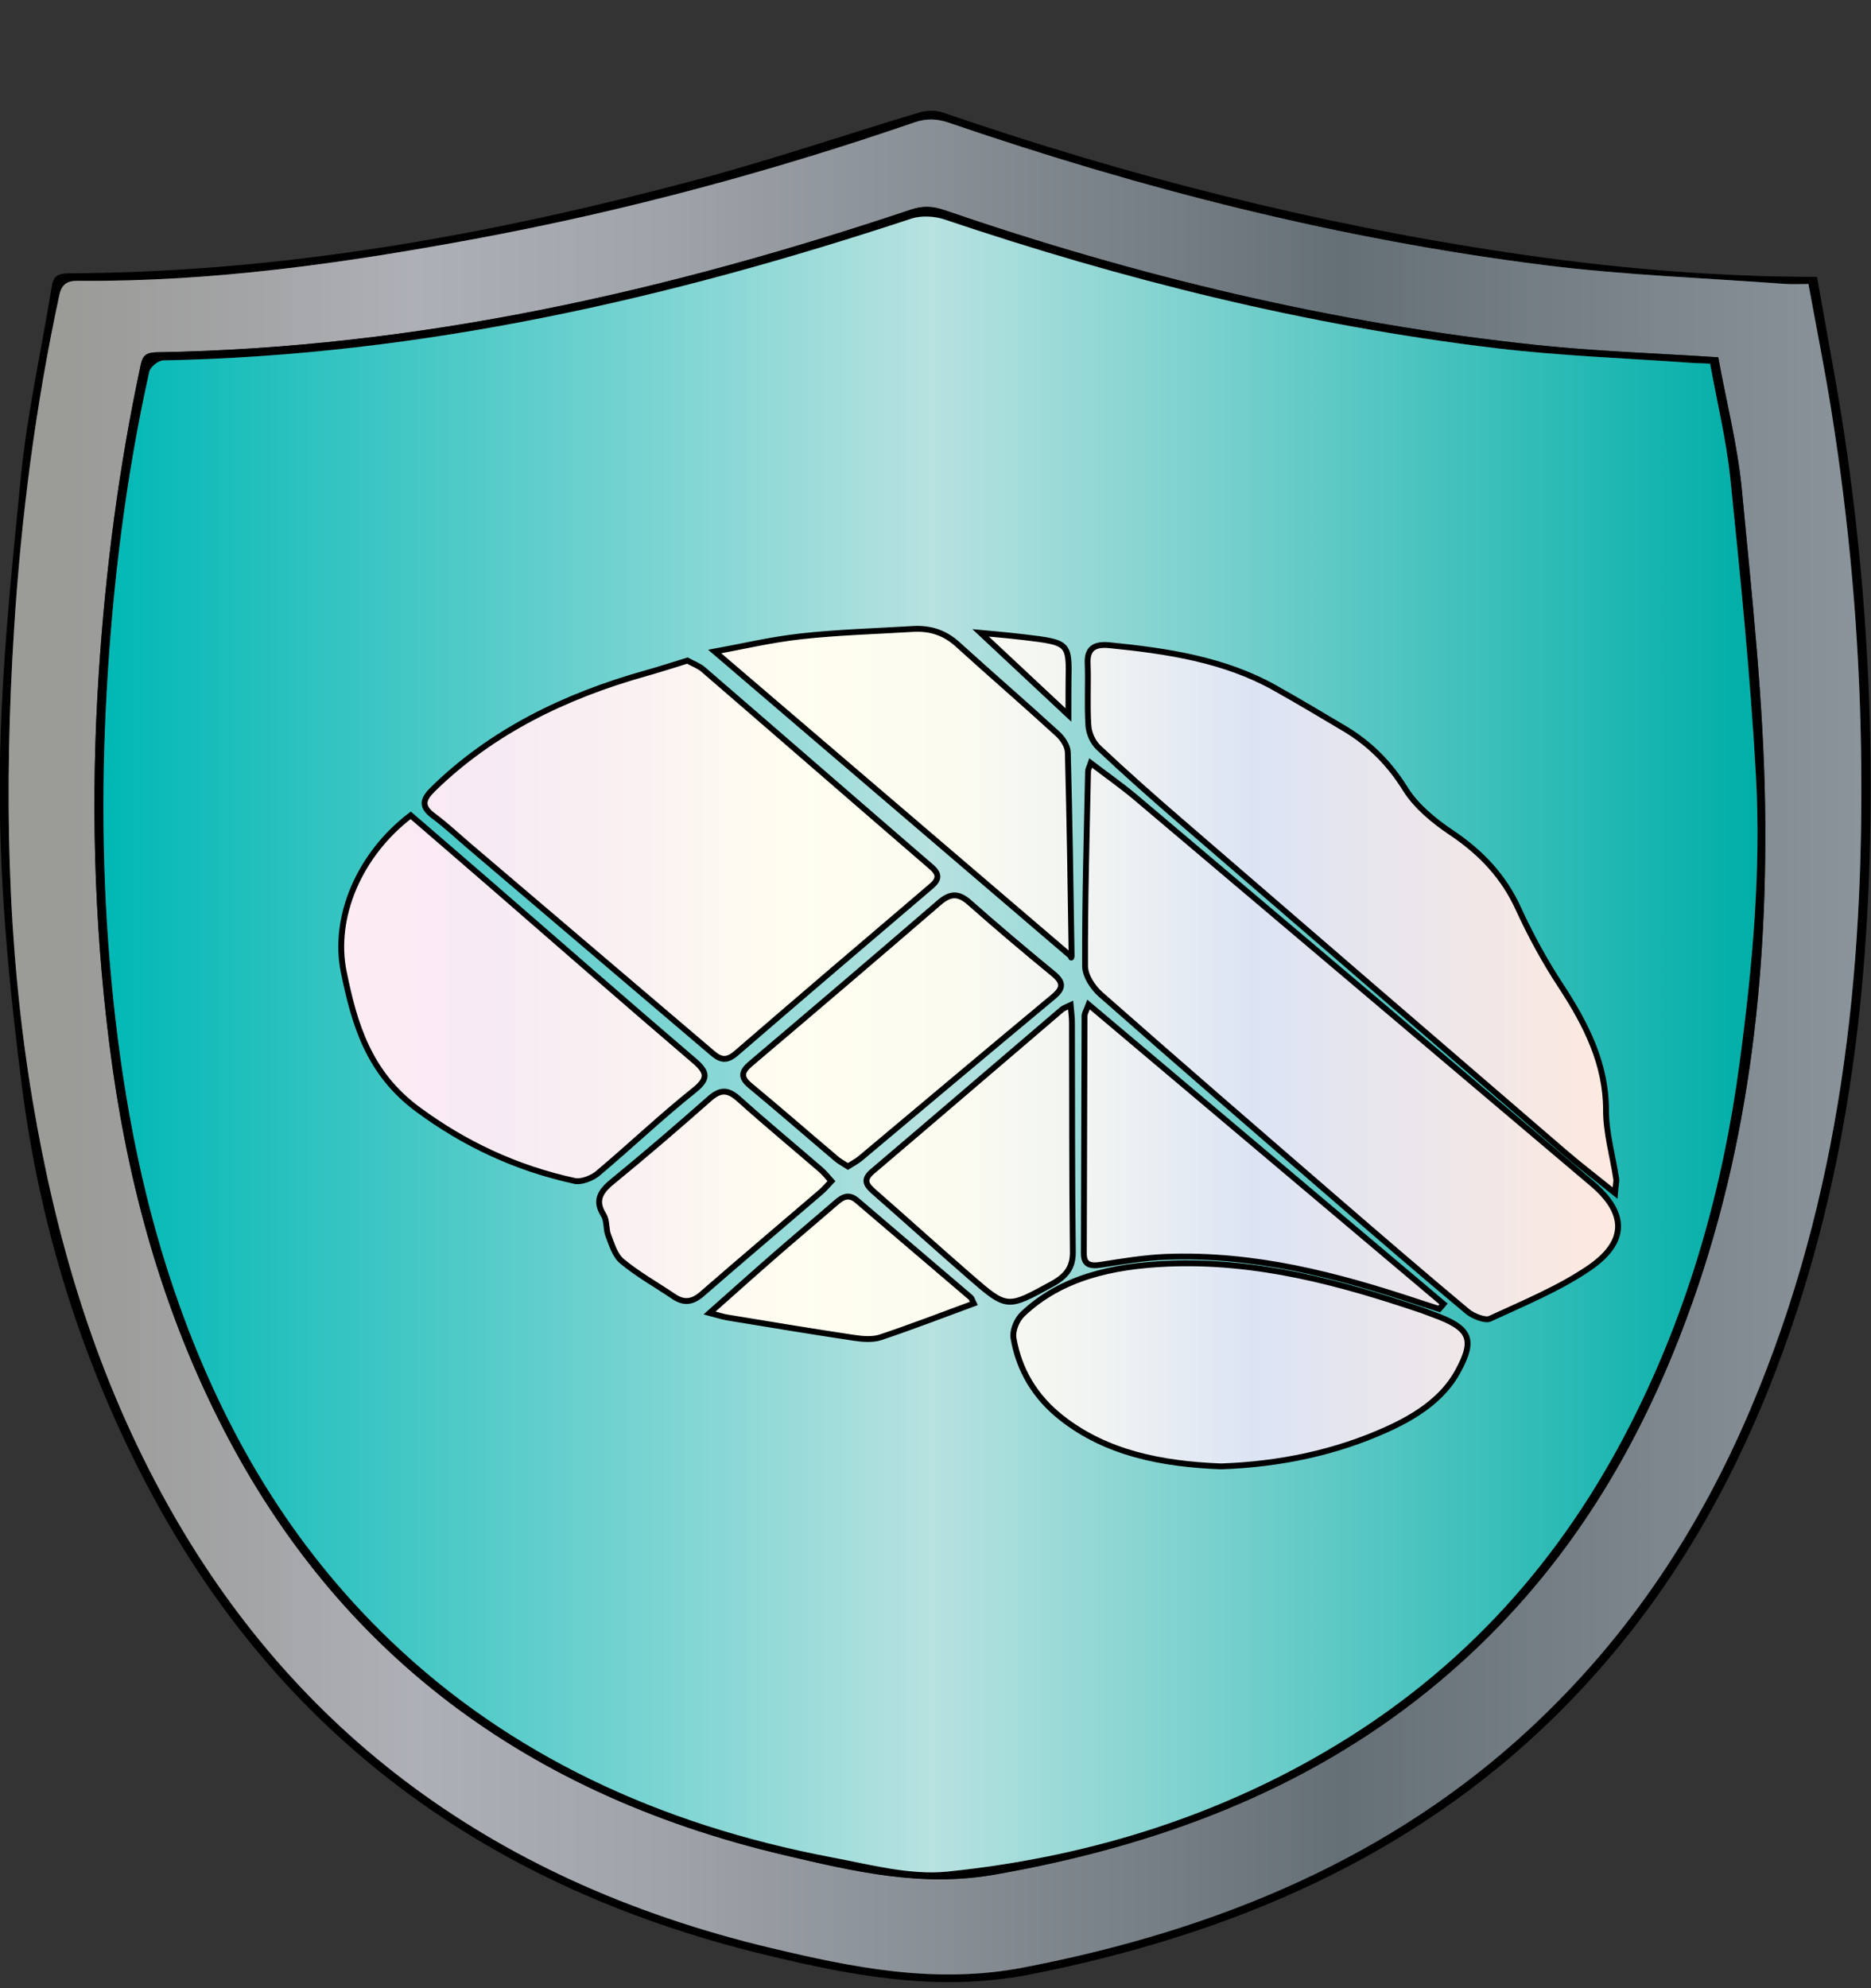 <?xml version="1.0" encoding="utf-8"?>
<!-- Generator: Adobe Illustrator 24.1.2, SVG Export Plug-In . SVG Version: 6.00 Build 0)  -->
<svg version="1.1" id="Layer_1" xmlns="http://www.w3.org/2000/svg" xmlns:xlink="http://www.w3.org/1999/xlink" x="0px" y="0px"
	 viewBox="800 360 320 340" style="enable-background:new 0 0 1920 1080;" xml:space="preserve">
<rect x="800" y="360" width="320" height="340" fill="#333333" stroke="none"/>
<style type="text/css">
	.st0{fill:url(#SVGID_1_);}
	.st1{fill:url(#SVGID_2_);}
	.st2{fill:url(#SVGID_3_);stroke:#000000;stroke-miterlimit:10;}
</style>
<g>
	<g>
		<path d="M1110.77,407.35c1.72,9.96,3.66,19.76,5.07,29.63c2.68,18.8,4.07,37.69,4.1,56.64c0.06,35.12-3.89,69.76-17.19,103.25
			c-8.33,20.97-20.07,40.35-37.25,57.1c-23.83,23.24-54.09,36.69-89.04,43.63c-15.87,3.15-30.62,0.3-45.42-3.27
			c-50.6-12.21-84.93-40.23-106.1-80.74c-11.28-21.58-18.16-44.26-21.17-67.66c-2.17-16.92-3.82-33.99-3.82-50.99
			c0-17.85,1.87-35.72,3.64-53.54c1.07-10.85,3.52-21.6,5.26-32.41c0.26-1.6,0.86-2.24,2.87-2.25c37.04-0.14,72.8-6.72,107.93-16.13
			c12.69-3.4,25.07-7.63,37.64-11.39c1.19-0.36,2.81-0.37,3.97,0.02c31.23,10.75,63.33,18.95,96.51,23.92
			c16.4,2.46,32.93,4,49.61,4.17C1108.34,407.36,1109.32,407.35,1110.77,407.35z M1109.3,408.57c-1.61,0-2.82,0.08-4.01-0.01
			c-13.71-1.02-27.51-1.5-41.1-3.21c-35.13-4.42-68.97-13.06-101.89-24.35c-2.08-0.71-3.82-0.77-5.93-0.05
			c-24.37,8.37-49.33,15.12-75,19.89c-22.42,4.16-44.99,7.4-68.06,7.19c-1.83-0.02-2.76,0.59-3.16,2.43
			c-4.08,18.92-6.54,38.01-7.75,57.2c-1.69,26.95-1.31,53.86,3.19,80.66c3.88,23.12,10.43,45.6,21.93,66.88
			c21.21,39.26,55.12,66.22,104.41,77.95c14.06,3.34,28.09,6.22,43.17,3.31c33.58-6.48,62.99-18.99,86.52-40.81
			c17.14-15.89,29.16-34.4,37.74-54.61c15.53-36.58,19.54-74.59,18.93-113.14c-0.31-19.33-2.01-38.58-5.08-57.73
			C1112.06,423.01,1110.63,415.89,1109.3,408.57z"/>
		<linearGradient id="SVGID_1_" gradientUnits="userSpaceOnUse" x1="801.47" y1="539.036" x2="1118.347" y2="539.036">
			<stop  offset="0.034" style="stop-color:#9B9B98"/>
			<stop  offset="0.134" style="stop-color:#A4A5A7"/>
			<stop  offset="0.219" style="stop-color:#AEB0B7"/>
			<stop  offset="0.352" style="stop-color:#9FA3AA"/>
			<stop  offset="0.605" style="stop-color:#788187"/>
			<stop  offset="0.719" style="stop-color:#657076"/>
			<stop  offset="1" style="stop-color:#8B949A"/>
		</linearGradient>
		<path class="st0" d="M1109.3,408.57c1.34,7.33,2.77,14.44,3.91,21.59c3.07,19.15,4.77,38.4,5.08,57.73
			c0.61,38.56-3.4,76.56-18.93,113.14c-8.58,20.2-20.6,38.71-37.74,54.61c-23.53,21.82-52.94,34.33-86.52,40.81
			c-15.08,2.91-29.11,0.03-43.17-3.31c-49.29-11.72-83.2-38.69-104.41-77.95c-11.5-21.28-18.05-43.76-21.93-66.88
			c-4.5-26.79-4.88-53.71-3.19-80.66c1.21-19.19,3.67-38.28,7.75-57.2c0.4-1.84,1.33-2.45,3.16-2.43
			c23.06,0.21,45.64-3.03,68.06-7.19c25.67-4.77,50.64-11.52,75-19.89c2.11-0.72,3.85-0.66,5.93,0.05
			c32.92,11.29,66.76,19.93,101.89,24.35c13.59,1.71,27.39,2.19,41.1,3.21C1106.48,408.64,1107.68,408.57,1109.3,408.57z
			 M1093.87,421.1c-10.67-0.7-20.8-1.02-30.82-2.07c-35.05-3.69-68.75-11.84-101.47-23.07c-2.08-0.72-3.72-0.8-5.85-0.09
			c-41.47,13.89-84.03,23.64-128.9,24.38c-1.81,0.03-2.43,0.55-2.75,2.05c-3.76,17.52-6.04,35.18-7.2,52.95
			c-1.37,21.1-0.84,42.15,1.8,63.19c2.79,22.23,8.4,43.82,18.74,64.4c18.86,37.55,50.12,63.5,96.91,74.46
			c11.6,2.72,23.2,5.48,35.7,3.3c28.04-4.9,53.2-14.48,74.17-31.41c19.93-16.09,32.97-35.85,41.93-57.75
			c12.39-30.26,16.2-61.67,15.75-93.44c-0.26-18.04-2.26-36.08-3.96-54.08C1097.21,436.26,1095.26,428.7,1093.87,421.1z"/>
		<path d="M1093.87,421.1c1.39,7.6,3.34,15.16,4.06,22.81c1.7,18.01,3.7,36.04,3.96,54.08c0.45,31.77-3.37,63.18-15.75,93.44
			c-8.96,21.9-22,41.66-41.93,57.75c-20.98,16.94-46.13,26.51-74.17,31.41c-12.5,2.18-24.1-0.58-35.7-3.3
			c-46.78-10.96-78.05-36.91-96.91-74.46c-10.33-20.57-15.95-42.17-18.74-64.4c-2.64-21.04-3.18-42.09-1.8-63.19
			c1.15-17.77,3.44-35.43,7.2-52.95c0.32-1.5,0.95-2.02,2.75-2.05c44.87-0.75,87.43-10.5,128.9-24.38c2.13-0.71,3.76-0.62,5.85,0.09
			c32.72,11.23,66.42,19.38,101.47,23.07C1073.07,420.08,1083.2,420.4,1093.87,421.1z M1092.48,422.19
			c-1.29-0.06-2.16-0.07-3.02-0.14c-11.19-0.81-22.46-1.19-33.56-2.52c-32.54-3.89-63.87-11.74-94.39-22.03
			c-1.65-0.56-3.96-0.67-5.58-0.14c-41.25,13.61-83.46,23.39-128.01,24.26c-0.83,0.02-2.19,1.14-2.36,1.89
			c-4.03,18.06-6.26,36.32-7.29,54.66c-0.99,17.6-0.71,35.2,1.13,52.79c1.87,17.87,5.25,35.46,11.44,52.62
			c7.57,21.01,18.69,40.42,35.95,56.96c20.34,19.49,45.82,31.44,75.47,37.06c6.53,1.24,13.41,3.1,19.82,2.44
			c23.25-2.38,44.92-9.04,64.41-20.4c24.23-14.12,40.87-33.44,52.43-56.18c10.03-19.74,15.77-40.44,18.63-61.78
			c2.19-16.4,3.7-32.85,2.77-49.34c-0.95-16.82-2.64-33.62-4.35-50.4C1095.28,435.34,1093.67,428.8,1092.48,422.19z"/>
		<linearGradient id="SVGID_2_" gradientUnits="userSpaceOnUse" x1="817.698" y1="538.604" x2="1100.584" y2="538.604">
			<stop  offset="0" style="stop-color:#00B8B5"/>
			<stop  offset="0.5" style="stop-color:#B7E2E0"/>
			<stop  offset="1" style="stop-color:#00AEA8"/>
		</linearGradient>
		<path class="st1" d="M1092.48,422.19c1.19,6.61,2.8,13.16,3.47,19.77c1.71,16.78,3.41,33.58,4.35,50.4
			c0.93,16.48-0.58,32.94-2.77,49.34c-2.85,21.34-8.6,42.04-18.63,61.78c-11.56,22.74-28.2,42.06-52.43,56.18
			c-19.49,11.36-41.15,18.01-64.41,20.4c-6.41,0.66-13.29-1.21-19.82-2.44c-29.65-5.62-55.13-17.57-75.47-37.06
			c-17.26-16.54-28.38-35.95-35.95-56.96c-6.18-17.16-9.56-34.75-11.44-52.62c-1.85-17.59-2.12-35.18-1.13-52.79
			c1.03-18.34,3.26-36.6,7.29-54.66c0.17-0.76,1.53-1.88,2.36-1.89c44.55-0.87,86.77-10.65,128.01-24.26
			c1.62-0.53,3.93-0.42,5.58,0.14c30.53,10.29,61.85,18.14,94.39,22.03c11.11,1.33,22.37,1.71,33.56,2.52
			C1090.32,422.11,1091.19,422.13,1092.48,422.19z"/>
	</g>
	<linearGradient id="SVGID_3_" gradientUnits="userSpaceOnUse" x1="858.364" y1="539.153" x2="1076.738" y2="539.153">
		<stop  offset="0" style="stop-color:#FDEBF3"/>
		<stop  offset="0.112" style="stop-color:#F7EAF3"/>
		<stop  offset="0.23" style="stop-color:#FAF1F2"/>
		<stop  offset="0.354" style="stop-color:#FFFEF0"/>
		<stop  offset="0.478" style="stop-color:#FBFBF0"/>
		<stop  offset="0.595" style="stop-color:#F0F3F2"/>
		<stop  offset="0.709" style="stop-color:#DDE5F4"/>
		<stop  offset="0.714" style="stop-color:#DCE4F4"/>
		<stop  offset="1" style="stop-color:#FEE9DF"/>
	</linearGradient>
	<path class="st2" d="M986.55,490.49c2.77,2.11,5.37,3.93,7.76,5.95c26.01,21.97,51.98,43.97,77.97,65.95
		c5.93,5.01,6.14,9.95-0.53,14.49c-5.1,3.47-11.15,5.97-16.94,8.64c-0.8,0.37-2.89-0.46-3.81-1.23
		c-7.49-6.25-14.86-12.6-22.22-18.96c-13.55-11.72-27.1-23.43-40.52-35.26c-1.4-1.23-2.67-3.22-2.68-4.86
		c-0.04-11.1,0.28-22.2,0.51-33.3C986.09,491.58,986.3,491.24,986.55,490.49z M910.54,475.11c-14.1,3.94-26.51,10.12-36.4,19.76
		c-1.82,1.77-2.24,3,0,4.66c2.16,1.6,4.09,3.43,6.12,5.16c13.67,11.64,27.35,23.27,41.01,34.91c1.39,1.18,2.52,2.34,4.58,0.57
		c11.09-9.58,22.25-19.1,33.42-28.61c1.39-1.19,1.42-2.1,0.02-3.31c-13.03-11.24-26-22.53-39.03-33.77c-0.73-0.63-1.77-1-2.69-1.51
		C915.09,473.72,912.84,474.47,910.54,475.11z M1076.42,561.58c-0.59-3.92-1.75-7.83-1.74-11.75c0.01-7.86-3.38-14.62-7.75-21.28
		c-2.8-4.26-5.22-8.74-7.3-13.28c-2.42-5.26-6.18-9.39-11.38-12.87c-3.05-2.04-6.08-4.57-7.87-7.44
		c-2.63-4.22-5.92-7.67-10.42-10.36c-3.98-2.37-7.96-4.74-12.01-7.01c-8.56-4.78-18.29-6.27-28.2-7.25
		c-2.69-0.27-3.82,0.68-3.73,3.04c0.14,3.58-0.11,7.17,0.13,10.73c0.09,1.29,0.74,2.8,1.74,3.74c4.51,4.25,9.18,8.39,13.91,12.47
		c21.93,18.95,43.89,37.87,65.87,56.79c2.57,2.21,5.3,4.29,8.55,6.91C1076.33,562.62,1076.49,562.09,1076.42,561.58z M858.79,526.21
		c1.8,8.8,4.18,17.26,12.71,23.54c7.92,5.84,16.73,10.02,26.81,12.21c1.12,0.24,2.97-0.49,3.9-1.27
		c5.57-4.68,10.79-9.67,16.49-14.22c2.61-2.08,2.23-3.19-0.03-5.13c-11.68-9.98-23.21-20.08-34.8-30.14
		c-4.54-3.94-9.1-7.86-13.63-11.77C861.4,506.16,856.89,516.9,858.79,526.21z M1037.31,604.39c5-2.27,9.48-5.24,11.98-9.79
		c3.09-5.63,2.19-7.52-4.29-9.85c-0.61-0.22-1.2-0.47-1.81-0.68c-14-4.73-28.24-8.62-43.57-7.96c-9.36,0.4-18.13,2.37-24.69,8.59
		c-1.07,1.01-1.81,2.87-1.58,4.19c0.91,5.24,3.53,9.89,8.15,13.54c7.71,6.1,17.21,7.94,27.33,8.34
		C1018.89,610.42,1028.44,608.42,1037.31,604.39z M983.24,523.6c-0.09,0.35,0.05,0.08,0.04-0.19c-0.18-11.58-0.34-23.16-0.65-34.74
		c-0.03-1.08-0.85-2.36-1.75-3.18c-5.64-5.16-11.45-10.17-17.11-15.31c-2.14-1.94-4.62-2.81-7.67-2.62
		c-6.37,0.39-12.77,0.56-19.1,1.26c-5.17,0.57-10.24,1.78-14.76,2.6C942.78,488.99,963.14,506.4,983.24,523.6z M1046.89,582.99
		c-20.1-16.95-40.21-33.91-60.71-51.2c-0.4,1.07-0.68,1.49-0.69,1.92c-0.05,13.55-0.08,27.1-0.12,40.65c0,1.76,0.88,2.25,2.92,1.93
		c3.67-0.58,7.37-1.2,11.08-1.35c15.19-0.59,29.36,3.14,43.29,7.78c1.16,0.39,2.33,0.75,3.49,1.13
		C1046.41,583.57,1046.65,583.28,1046.89,582.99z M947.13,558.11c11.02-9.22,21.99-18.48,33.05-27.67c1.77-1.48,1.69-2.5-0.05-3.93
		c-4.85-3.98-9.63-8.02-14.3-12.15c-1.9-1.68-3.3-1.64-5.2,0c-10.7,9.23-21.47,18.41-32.27,27.56c-1.58,1.34-1.75,2.33-0.06,3.73
		c4.99,4.13,9.84,8.37,14.77,12.54c0.53,0.45,1.19,0.78,1.95,1.28C945.77,558.99,946.53,558.61,947.13,558.11z M981.64,532.62
		c-10.83,9.25-21.62,18.52-32.48,27.75c-1.7,1.45-0.91,2.37,0.39,3.51c5.46,4.78,10.82,9.64,16.3,14.4
		c6.43,5.6,6.41,5.49,14.09,1.29c2.5-1.37,3.58-2.89,3.55-5.48c-0.16-13.08-0.11-26.16-0.15-39.24c0-0.89-0.13-1.78-0.23-2.96
		C982.35,532.26,981.93,532.38,981.64,532.62z M940.34,560c-4.65-4.02-9.41-7.95-13.96-12.04c-1.89-1.7-3.19-1.71-5.09-0.02
		c-5.44,4.81-10.96,9.55-16.61,14.17c-2.12,1.73-2.93,3.29-1.46,5.64c0.64,1.02,0.38,2.42,0.83,3.56c0.61,1.54,1.1,3.37,2.38,4.42
		c2.67,2.21,5.83,3.98,8.76,5.96c1.81,1.23,3.25,1,4.87-0.4c6.72-5.85,13.54-11.61,20.3-17.41c0.61-0.52,1.11-1.13,1.84-1.89
		C941.54,561.26,941.01,560.57,940.34,560z M966.01,581.87c-6.45-5.52-12.94-11.01-19.38-16.53c-1.42-1.22-2.45-0.71-3.6,0.29
		c-3.47,3.01-7.01,5.97-10.47,8.99c-3.65,3.18-7.25,6.41-11.2,9.91c1.39,0.36,2.18,0.63,3,0.77c7.22,1.19,14.44,2.39,21.68,3.48
		c1.48,0.22,3.21,0.36,4.54-0.08c5.3-1.77,10.49-3.78,15.96-5.79C966.27,582.36,966.22,582.05,966.01,581.87z M982.75,476.56
		c0.13-6.65,0.14-6.67-7.67-7.6c-2.85-0.34-5.71-0.57-7.36-0.73c4.49,4.2,9.36,8.76,15.02,14.05
		C982.75,479.82,982.72,478.19,982.75,476.56z"/>
</g>
</svg>

